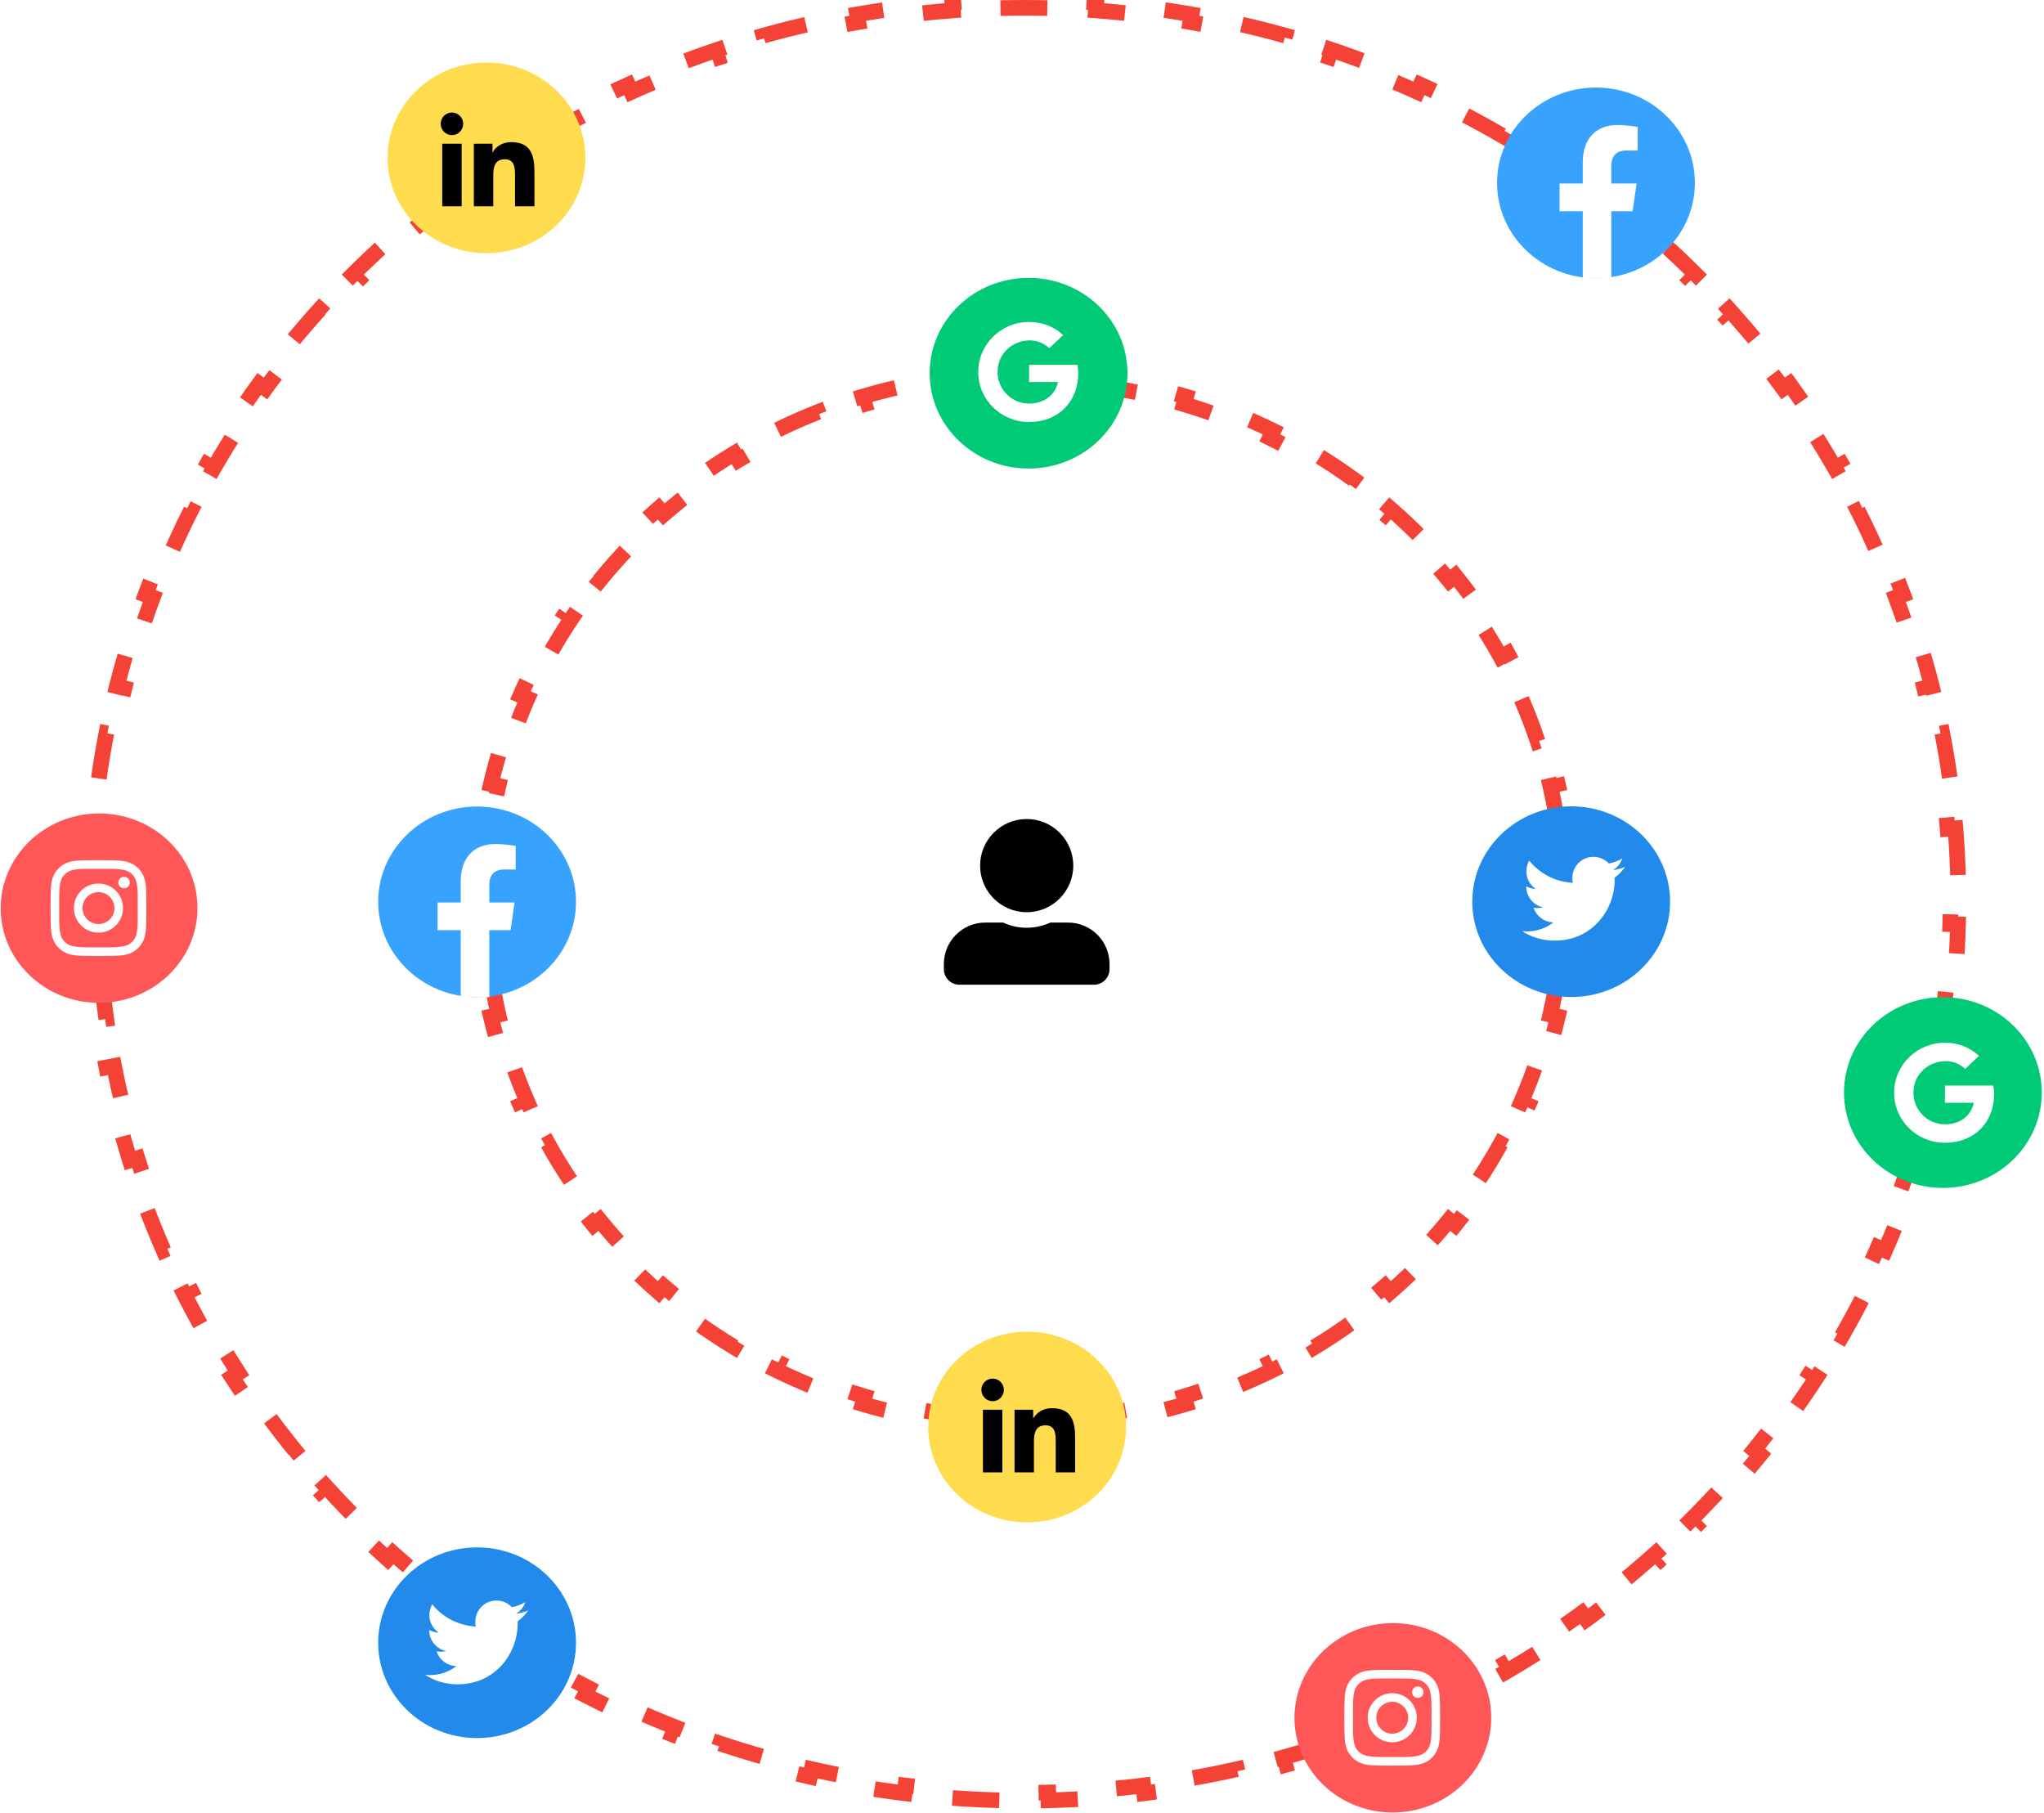 <svg width="654" height="580" viewBox="0 0 654 580" fill="none" xmlns="http://www.w3.org/2000/svg">
<path d="M625.655 264.957C626.072 270.034 626.352 275.149 626.492 280.297L623.993 280.365C624.062 282.902 624.097 285.447 624.097 288C624.097 290.553 624.062 293.098 623.993 295.635L626.492 295.703C626.352 300.851 626.072 305.965 625.655 311.043L623.163 310.838C622.745 315.921 622.19 320.967 621.499 325.971L623.976 326.313C623.273 331.408 622.432 336.46 621.457 341.467L619.003 340.989C618.029 345.989 616.92 350.942 615.679 355.846L618.103 356.459C616.843 361.438 615.449 366.367 613.924 371.242L611.538 370.495C610.02 375.351 608.37 380.152 606.594 384.895L608.936 385.772C607.136 390.577 605.208 395.323 603.155 400.006L600.865 399.002C598.824 403.658 596.658 408.251 594.371 412.777L596.603 413.905C594.291 418.481 591.857 422.99 589.305 427.426L587.138 426.18C584.605 430.583 581.955 434.915 579.191 439.173L581.288 440.534C578.498 444.831 575.595 449.052 572.581 453.193L570.559 451.722C567.572 455.826 564.475 459.852 561.272 463.795L563.213 465.371C559.985 469.345 556.651 473.235 553.215 477.038L551.36 475.362C547.958 479.127 544.455 482.806 540.855 486.394L542.62 488.165C538.996 491.777 535.274 495.299 531.459 498.725L529.789 496.865C526.014 500.255 522.148 503.551 518.194 506.75L519.766 508.694C515.789 511.911 511.724 515.03 507.575 518.047L506.104 516.025C502.003 519.007 497.818 521.89 493.554 524.668L494.918 526.762C490.635 529.553 486.273 532.239 481.836 534.817L480.58 532.656C476.198 535.202 471.742 537.642 467.216 539.972L468.36 542.195C463.817 544.533 459.205 546.762 454.526 548.877L453.496 546.599C448.88 548.686 444.2 550.661 439.458 552.522L440.371 554.849C435.618 556.714 430.803 558.465 425.932 560.097L425.137 557.726C420.337 559.335 415.481 560.828 410.572 562.201L411.246 564.609C406.332 565.984 401.366 567.241 396.351 568.376L395.799 565.938C390.865 567.055 385.883 568.053 380.857 568.929L381.287 571.392C376.264 572.267 371.197 573.022 366.09 573.652L365.784 571.171C360.767 571.79 355.71 572.288 350.617 572.663L350.8 575.156C345.72 575.53 340.604 575.781 335.455 575.906L335.394 573.407C332.854 573.469 330.306 573.5 327.751 573.5C325.195 573.5 322.647 573.469 320.107 573.407L320.046 575.906C314.898 575.781 309.782 575.53 304.701 575.156L304.884 572.663C299.792 572.288 294.735 571.79 289.718 571.171L289.411 573.652C284.305 573.022 279.238 572.267 274.215 571.392L274.644 568.929C269.618 568.053 264.637 567.055 259.702 565.938L259.15 568.376C254.136 567.241 249.17 565.984 244.256 564.609L244.93 562.201C240.021 560.828 235.164 559.335 230.364 557.726L229.57 560.097C224.698 558.465 219.884 556.714 215.131 554.849L216.044 552.522C211.302 550.661 206.621 548.686 202.005 546.599L200.975 548.877C196.297 546.762 191.684 544.533 187.142 542.195L188.286 539.972C183.76 537.642 179.304 535.202 174.922 532.656L173.666 534.817C169.228 532.239 164.866 529.553 160.583 526.762L161.948 524.668C157.684 521.889 153.499 519.007 149.397 516.025L147.927 518.047C143.777 515.03 139.712 511.911 135.735 508.694L137.308 506.75C133.353 503.551 129.487 500.255 125.713 496.865L124.042 498.725C120.228 495.299 116.506 491.777 112.882 488.165L114.646 486.394C111.046 482.806 107.543 479.127 104.141 475.362L102.286 477.038C98.85 473.235 95.517 469.345 92.289 465.371L94.229 463.795C91.027 459.852 87.93 455.826 84.942 451.721L82.921 453.193C79.907 449.052 77.003 444.831 74.214 440.534L76.311 439.172C73.547 434.915 70.897 430.583 68.364 426.18L66.197 427.426C63.645 422.99 61.211 418.481 58.899 413.905L61.13 412.777C58.844 408.251 56.678 403.658 54.636 399.002L52.347 400.006C50.294 395.323 48.365 390.577 46.566 385.772L48.907 384.895C47.131 380.152 45.482 375.351 43.963 370.496L41.577 371.242C40.053 366.367 38.658 361.438 37.398 356.459L39.822 355.846C38.581 350.942 37.472 345.989 36.498 340.989L34.045 341.467C33.069 336.46 32.228 331.408 31.526 326.313L34.002 325.972C33.312 320.967 32.756 315.921 32.339 310.838L29.847 311.043C29.43 305.966 29.149 300.851 29.009 295.703L31.508 295.635C31.439 293.098 31.404 290.553 31.404 288C31.404 285.447 31.439 282.902 31.508 280.365L29.009 280.297C29.149 275.149 29.43 270.035 29.847 264.957L32.339 265.162C32.756 260.079 33.312 255.033 34.002 250.029L31.526 249.687C32.228 244.592 33.069 239.54 34.045 234.533L36.498 235.011C37.472 230.011 38.581 225.058 39.822 220.154L37.398 219.541C38.658 214.562 40.052 209.633 41.577 204.758L43.963 205.505C45.482 200.649 47.131 195.848 48.907 191.105L46.566 190.228C48.365 185.423 50.294 180.677 52.347 175.994L54.636 176.998C56.678 172.342 58.844 167.749 61.13 163.223L58.899 162.095C61.211 157.519 63.645 153.01 66.197 148.574L68.364 149.82C70.897 145.417 73.547 141.085 76.311 136.827L74.214 135.466C77.003 131.169 79.907 126.948 82.921 122.807L84.942 124.278C87.93 120.174 91.027 116.148 94.229 112.205L92.289 110.629C95.517 106.655 98.85 102.765 102.286 98.962L104.141 100.638C107.543 96.873 111.047 93.194 114.646 89.606L112.882 87.835C116.506 84.223 120.228 80.701 124.042 77.275L125.713 79.135C129.487 75.745 133.353 72.449 137.308 69.25L135.735 67.306C139.712 64.089 143.778 60.97 147.927 57.953L149.397 59.975C153.499 56.993 157.684 54.111 161.948 51.332L160.583 49.238C164.866 46.447 169.228 43.761 173.666 41.183L174.922 43.344C179.304 40.798 183.76 38.358 188.286 36.028L187.142 33.805C191.684 31.467 196.297 29.238 200.976 27.123L202.005 29.401C206.621 27.314 211.302 25.339 216.044 23.478L215.131 21.151C219.884 19.286 224.698 17.535 229.57 15.903L230.364 18.273C235.164 16.665 240.021 15.172 244.93 13.799L244.256 11.391C249.17 10.016 254.136 8.759 259.15 7.624L259.702 10.062C264.636 8.945 269.618 7.947 274.644 7.071L274.215 4.608C279.238 3.733 284.305 2.978 289.411 2.348L289.718 4.829C294.735 4.21 299.792 3.712 304.884 3.337L304.701 0.844C309.782 0.47 314.898 0.219 320.046 0.094L320.107 2.593C322.647 2.531 325.195 2.5 327.751 2.5C330.306 2.5 332.854 2.531 335.394 2.593L335.455 0.094C340.604 0.219 345.72 0.47 350.8 0.844L350.617 3.337C355.71 3.712 360.767 4.21 365.784 4.829L366.09 2.348C371.197 2.978 376.264 3.733 381.286 4.608L380.857 7.071C385.883 7.947 390.865 8.945 395.799 10.062L396.351 7.624C401.366 8.759 406.332 10.016 411.246 11.391L410.572 13.799C415.481 15.172 420.337 16.665 425.137 18.273L425.932 15.903C430.803 17.535 435.618 19.286 440.371 21.151L439.458 23.478C444.2 25.339 448.88 27.314 453.496 29.401L454.526 27.123C459.205 29.238 463.817 31.467 468.36 33.805L467.216 36.028C471.742 38.358 476.198 40.798 480.58 43.344L481.836 41.183C486.273 43.761 490.635 46.447 494.918 49.238L493.554 51.333C497.818 54.111 502.003 56.993 506.104 59.975L507.575 57.953C511.724 60.97 515.789 64.089 519.766 67.306L518.194 69.25C522.148 72.449 526.014 75.745 529.789 79.135L531.459 77.275C535.274 80.701 538.996 84.223 542.62 87.835L540.855 89.606C544.455 93.194 547.958 96.873 551.36 100.638L553.215 98.962C556.651 102.765 559.985 106.655 563.213 110.629L561.272 112.205C564.475 116.148 567.572 120.174 570.559 124.279L572.581 122.807C575.595 126.948 578.498 131.169 581.288 135.466L579.191 136.827C581.955 141.085 584.605 145.417 587.138 149.82L589.305 148.574C591.857 153.01 594.291 157.519 596.603 162.095L594.371 163.223C596.658 167.749 598.824 172.342 600.865 176.998L603.155 175.994C605.208 180.677 607.136 185.423 608.936 190.228L606.594 191.105C608.37 195.848 610.02 200.649 611.538 205.504L613.924 204.758C615.449 209.633 616.843 214.562 618.103 219.541L615.679 220.154C616.92 225.058 618.029 230.011 619.003 235.011L621.457 234.533C622.432 239.54 623.273 244.592 623.976 249.687L621.499 250.028C622.19 255.033 622.745 260.079 623.163 265.162L625.655 264.957Z" stroke="#F44336" stroke-width="5" stroke-dasharray="15 15"/>
<path d="M501.183 265.569C501.861 270.482 502.319 275.462 502.548 280.499L500.051 280.613C500.162 283.062 500.218 285.524 500.218 288C500.218 290.476 500.162 292.938 500.051 295.387L502.548 295.501C502.319 300.538 501.861 305.518 501.183 310.431L498.707 310.09C498.03 314.998 497.131 319.838 496.019 324.6L498.453 325.168C497.312 330.059 495.949 334.87 494.377 339.59L492.005 338.8C490.445 343.484 488.674 348.079 486.704 352.573L488.993 353.577C486.982 358.164 484.766 362.648 482.356 367.018L480.167 365.811C477.787 370.126 475.216 374.328 472.463 378.407L474.535 379.806C471.74 383.949 468.76 387.966 465.608 391.846L463.668 390.27C460.565 394.09 457.293 397.775 453.861 401.317L455.657 403.056C452.184 406.64 448.551 410.078 444.768 413.36L443.13 411.471C439.417 414.692 435.558 417.76 431.563 420.665L433.033 422.687C429.003 425.618 424.837 428.384 420.546 430.976L419.253 428.836C415.051 431.374 410.727 433.743 406.292 435.932L407.398 438.174C402.935 440.377 398.362 442.4 393.687 444.234L392.774 441.907C388.209 443.698 383.547 445.306 378.796 446.721L379.51 449.117C374.751 450.536 369.905 451.764 364.982 452.792L364.471 450.345C359.682 451.345 354.819 452.153 349.891 452.761L350.197 455.243C345.277 455.85 340.293 456.26 335.253 456.465L335.152 453.967C332.698 454.067 330.23 454.117 327.751 454.117C325.271 454.117 322.804 454.067 320.35 453.967L320.248 456.465C315.209 456.26 310.224 455.85 305.304 455.243L305.61 452.761C300.682 452.153 295.819 451.345 291.03 450.345L290.519 452.792C285.596 451.764 280.75 450.536 275.991 449.117L276.705 446.721C271.955 445.306 267.292 443.698 262.727 441.907L261.814 444.234C257.139 442.4 252.566 440.377 248.103 438.174L249.209 435.932C244.774 433.743 240.45 431.374 236.248 428.836L234.956 430.976C230.664 428.384 226.498 425.618 222.468 422.687L223.938 420.665C219.943 417.76 216.084 414.692 212.371 411.471L210.733 413.36C206.95 410.078 203.317 406.64 199.844 403.056L201.64 401.317C198.208 397.775 194.936 394.09 191.834 390.27L189.893 391.846C186.741 387.966 183.762 383.949 180.966 379.806L183.038 378.407C180.286 374.328 177.714 370.126 175.334 365.811L173.145 367.018C170.735 362.648 168.519 358.164 166.508 353.577L168.797 352.573C166.827 348.079 165.056 343.484 163.496 338.8L161.124 339.59C159.552 334.87 158.189 330.059 157.048 325.168L159.482 324.6C158.371 319.838 157.471 314.998 156.794 310.09L154.318 310.431C153.64 305.518 153.182 300.538 152.953 295.501L155.45 295.387C155.339 292.938 155.283 290.476 155.283 288C155.283 285.524 155.339 283.062 155.45 280.613L152.953 280.499C153.182 275.462 153.64 270.482 154.318 265.569L156.794 265.91C157.471 261.002 158.371 256.162 159.482 251.4L157.048 250.832C158.189 245.941 159.552 241.13 161.124 236.41L163.496 237.2C165.056 232.516 166.827 227.921 168.797 223.427L166.508 222.423C168.519 217.836 170.735 213.352 173.145 208.982L175.334 210.189C177.714 205.874 180.286 201.672 183.038 197.593L180.966 196.194C183.762 192.051 186.741 188.034 189.893 184.154L191.834 185.73C194.936 181.91 198.208 178.225 201.64 174.683L199.844 172.944C203.317 169.36 206.95 165.922 210.733 162.64L212.371 164.529C216.084 161.308 219.943 158.24 223.938 155.335L222.468 153.313C226.498 150.382 230.664 147.616 234.956 145.024L236.248 147.164C240.45 144.626 244.774 142.257 249.209 140.068L248.103 137.826C252.566 135.623 257.139 133.6 261.814 131.766L262.727 134.093C267.292 132.302 271.955 130.694 276.705 129.278L275.991 126.883C280.75 125.464 285.596 124.236 290.519 123.208L291.03 125.655C295.819 124.655 300.682 123.847 305.61 123.239L305.304 120.757C310.224 120.15 315.209 119.74 320.248 119.535L320.35 122.033C322.804 121.933 325.271 121.883 327.751 121.883C330.23 121.883 332.698 121.933 335.152 122.033L335.253 119.535C340.293 119.74 345.277 120.15 350.197 120.757L349.891 123.239C354.819 123.847 359.682 124.655 364.471 125.655L364.982 123.208C369.905 124.236 374.751 125.464 379.51 126.883L378.796 129.278C383.547 130.694 388.209 132.302 392.774 134.093L393.687 131.766C398.362 133.6 402.935 135.623 407.398 137.826L406.292 140.068C410.727 142.257 415.051 144.626 419.253 147.164L420.546 145.024C424.837 147.616 429.003 150.382 433.033 153.313L431.563 155.335C435.558 158.24 439.417 161.308 443.13 164.529L444.768 162.64C448.551 165.922 452.184 169.36 455.657 172.944L453.861 174.683C457.293 178.225 460.565 181.91 463.668 185.73L465.608 184.154C468.76 188.034 471.74 192.051 474.535 196.194L472.463 197.593C475.216 201.672 477.787 205.874 480.167 210.189L482.356 208.982C484.766 213.352 486.982 217.836 488.993 222.423L486.704 223.427C488.674 227.921 490.445 232.516 492.005 237.2L494.377 236.41C495.949 241.13 497.312 245.941 498.453 250.832L496.019 251.4C497.131 256.162 498.03 261.002 498.707 265.91L501.183 265.569Z" stroke="#F44336" stroke-width="5" stroke-dasharray="15 15"/>
<ellipse cx="30.292" cy="31.48" rx="30.292" ry="31.48" transform="matrix(0.006 1 -1 0.007 63 260)" fill="#FF5758"/>
<ellipse cx="30.292" cy="31.48" rx="30.292" ry="31.48" transform="matrix(0.006 1 -1 0.007 476.959 519)" fill="#FF5758"/>
<ellipse cx="502.718" cy="288.436" rx="31.648" ry="30.499" fill="#228AEA"/>
<ellipse cx="328.648" cy="456.499" rx="31.648" ry="30.499" fill="#FFDC4D"/>
<ellipse cx="152.648" cy="288.499" rx="31.648" ry="30.499" fill="#37A3FF"/>
<ellipse cx="152.648" cy="525.499" rx="31.648" ry="30.499" fill="#228AEA"/>
<ellipse cx="510.648" cy="58.499" rx="31.648" ry="30.499" fill="#37A3FF"/>
<ellipse cx="621.648" cy="349.499" rx="31.648" ry="30.499" fill="#00CA75"/>
<mask id="mask0_985_14" style="mask-type:alpha" maskUnits="userSpaceOnUse" x="590" y="319" width="64" height="61">
<ellipse cx="621.648" cy="349.499" rx="31.648" ry="30.499" fill="#C4C4C4"/>
</mask>
<g mask="url(#mask0_985_14)">
</g>
<ellipse cx="329.107" cy="119.383" rx="31.648" ry="30.499" fill="#00CA75"/>
<mask id="mask1_985_14" style="mask-type:alpha" maskUnits="userSpaceOnUse" x="297" y="88" width="64" height="62">
<ellipse cx="329.107" cy="119.383" rx="31.648" ry="30.499" fill="#C4C4C4"/>
</mask>
<g mask="url(#mask1_985_14)">
</g>
<ellipse cx="155.648" cy="50.499" rx="31.648" ry="30.499" fill="#FFDC4D"/>
<g filter="url(#filter0_d_985_14)">
<rect x="282.991" y="244.865" width="90.422" height="87.141" rx="10" fill="white"/>
</g>
<path d="M163.362 297.563L164.658 288.695H156.552V282.94C156.552 280.514 157.685 278.149 161.315 278.149H165V270.599C165 270.599 161.656 270 158.459 270C151.783 270 147.42 274.247 147.42 281.936V288.695H140V297.563H147.42V319H156.552V297.563H163.362Z" fill="white"/>
<path d="M522.362 67.562L523.658 58.695H515.552V52.94C515.552 50.514 516.685 48.149 520.315 48.149H524V40.599C524 40.599 520.656 40 517.459 40C510.783 40 506.42 44.247 506.42 51.936V58.695H499V67.562H506.42V89H515.552V67.562H522.362Z" fill="white"/>
<path d="M345 119.374C345 128.503 338.646 135 329.262 135C320.266 135 313 127.852 313 119C313 110.148 320.266 103 329.262 103C333.643 103 337.328 104.581 340.167 107.187L335.741 111.374C329.951 105.877 319.184 110.006 319.184 119C319.184 124.581 323.715 129.103 329.262 129.103C335.702 129.103 338.115 124.561 338.495 122.206H329.262V116.703H344.744C344.895 117.523 345 118.31 345 119.374Z" fill="white"/>
<path d="M638.04 349.94C638.04 359.069 631.685 365.566 622.302 365.566C613.305 365.566 606.04 358.418 606.04 349.566C606.04 340.714 613.305 333.566 622.302 333.566C626.682 333.566 630.367 335.147 633.207 337.753L628.781 341.94C622.99 336.443 612.223 340.572 612.223 349.566C612.223 355.147 616.754 359.669 622.302 359.669C628.741 359.669 631.154 355.127 631.535 352.772H622.302V347.269H637.784C637.935 348.088 638.04 348.876 638.04 349.94Z" fill="white"/>
<path d="M516.608 280.779C516.629 281.072 516.629 281.365 516.629 281.658C516.629 290.599 509.824 300.901 497.386 300.901C493.554 300.901 489.994 299.791 487 297.865C487.544 297.928 488.068 297.949 488.633 297.949C491.795 297.949 494.706 296.881 497.03 295.059C494.056 294.996 491.565 293.049 490.706 290.369C491.125 290.431 491.544 290.473 491.984 290.473C492.591 290.473 493.198 290.39 493.763 290.243C490.664 289.615 488.34 286.893 488.34 283.605V283.522C489.24 284.024 490.287 284.338 491.397 284.38C489.575 283.166 488.382 281.093 488.382 278.747C488.382 277.491 488.717 276.339 489.303 275.334C492.633 279.438 497.637 282.119 503.249 282.412C503.144 281.909 503.081 281.386 503.081 280.862C503.081 277.135 506.096 274.099 509.844 274.099C511.792 274.099 513.551 274.916 514.786 276.235C516.315 275.942 517.78 275.376 519.079 274.602C518.576 276.172 517.508 277.491 516.105 278.329C517.466 278.182 518.785 277.805 520 277.282C519.079 278.622 517.927 279.815 516.608 280.779Z" fill="white"/>
<path d="M165.608 518.68C165.629 518.973 165.629 519.266 165.629 519.559C165.629 528.5 158.824 538.802 146.386 538.802C142.554 538.802 138.994 537.692 136 535.766C136.544 535.829 137.068 535.85 137.633 535.85C140.795 535.85 143.706 534.782 146.03 532.96C143.056 532.897 140.565 530.95 139.706 528.27C140.125 528.332 140.544 528.374 140.984 528.374C141.591 528.374 142.198 528.291 142.763 528.144C139.664 527.516 137.34 524.794 137.34 521.506V521.423C138.24 521.925 139.287 522.239 140.397 522.281C138.575 521.067 137.382 518.994 137.382 516.648C137.382 515.392 137.717 514.24 138.303 513.235C141.633 517.339 146.637 520.02 152.249 520.313C152.144 519.81 152.081 519.287 152.081 518.763C152.081 515.036 155.096 512 158.844 512C160.792 512 162.551 512.817 163.786 514.136C165.315 513.843 166.78 513.277 168.079 512.503C167.576 514.073 166.508 515.392 165.105 516.23C166.466 516.083 167.785 515.706 169 515.183C168.079 516.523 166.927 517.716 165.608 518.68Z" fill="white"/>
<path d="M320.715 471H314.496V450.971H320.715V471ZM317.602 448.238C315.613 448.238 314 446.591 314 444.602C314 443.647 314.379 442.731 315.055 442.055C315.731 441.38 316.647 441 317.602 441C318.557 441 319.474 441.38 320.149 442.055C320.825 442.731 321.204 443.647 321.204 444.602C321.204 446.591 319.59 448.238 317.602 448.238ZM343.993 471H337.787V461.25C337.787 458.926 337.74 455.946 334.553 455.946C331.32 455.946 330.824 458.471 330.824 461.082V471H324.611V450.971H330.576V453.703H330.663C331.494 452.129 333.522 450.468 336.548 450.468C342.843 450.468 344 454.613 344 459.998V471H343.993Z" fill="black"/>
<path d="M147.715 66H141.496V45.971H147.715V66ZM144.602 43.238C142.613 43.238 141 41.591 141 39.602C141 38.647 141.379 37.731 142.055 37.055C142.731 36.38 143.647 36 144.602 36C145.557 36 146.474 36.38 147.149 37.055C147.825 37.731 148.204 38.647 148.204 39.602C148.204 41.591 146.59 43.238 144.602 43.238ZM170.993 66H164.787V56.25C164.787 53.926 164.74 50.946 161.553 50.946C158.32 50.946 157.824 53.471 157.824 56.082V66H151.611V45.971H157.576V48.703H157.663C158.494 47.129 160.522 45.468 163.548 45.468C169.843 45.468 171 49.614 171 54.998V66H170.993Z" fill="black"/>
<path d="M31.507 282.639C27.159 282.639 23.652 286.146 23.652 290.493C23.652 294.841 27.159 298.348 31.507 298.348C35.855 298.348 39.361 294.841 39.361 290.493C39.361 286.146 35.855 282.639 31.507 282.639ZM31.507 295.6C28.697 295.6 26.4 293.31 26.4 290.493C26.4 287.677 28.69 285.387 31.507 285.387C34.323 285.387 36.613 287.677 36.613 290.493C36.613 293.31 34.316 295.6 31.507 295.6ZM41.515 282.317C41.515 283.336 40.694 284.149 39.683 284.149C38.664 284.149 37.851 283.329 37.851 282.317C37.851 281.306 38.671 280.485 39.683 280.485C40.694 280.485 41.515 281.306 41.515 282.317ZM46.717 284.177C46.601 281.723 46.04 279.549 44.242 277.758C42.451 275.967 40.277 275.406 37.823 275.283C35.294 275.14 27.713 275.14 25.184 275.283C22.736 275.399 20.562 275.96 18.765 277.751C16.967 279.542 16.413 281.716 16.29 284.17C16.146 286.699 16.146 294.28 16.29 296.81C16.406 299.264 16.967 301.438 18.765 303.229C20.562 305.02 22.73 305.58 25.184 305.703C27.713 305.847 35.294 305.847 37.823 305.703C40.277 305.587 42.451 305.026 44.242 303.229C46.033 301.438 46.594 299.264 46.717 296.81C46.86 294.28 46.86 286.706 46.717 284.177ZM43.449 299.523C42.916 300.863 41.884 301.896 40.537 302.436C38.52 303.235 33.735 303.051 31.507 303.051C29.278 303.051 24.486 303.229 22.477 302.436C21.137 301.902 20.105 300.87 19.564 299.523C18.765 297.507 18.949 292.722 18.949 290.493C18.949 288.265 18.771 283.473 19.564 281.463C20.098 280.123 21.13 279.091 22.477 278.551C24.493 277.751 29.278 277.936 31.507 277.936C33.735 277.936 38.527 277.758 40.537 278.551C41.877 279.084 42.909 280.116 43.449 281.463C44.249 283.479 44.065 288.265 44.065 290.493C44.065 292.722 44.249 297.514 43.449 299.523Z" fill="white"/>
<path d="M445.466 541.639C441.118 541.639 437.611 545.146 437.611 549.493C437.611 553.841 441.118 557.348 445.466 557.348C449.813 557.348 453.32 553.841 453.32 549.493C453.32 545.146 449.813 541.639 445.466 541.639ZM445.466 554.6C442.656 554.6 440.359 552.31 440.359 549.493C440.359 546.677 442.649 544.387 445.466 544.387C448.282 544.387 450.572 546.677 450.572 549.493C450.572 552.31 448.275 554.6 445.466 554.6ZM455.474 541.317C455.474 542.336 454.653 543.149 453.642 543.149C452.623 543.149 451.81 542.329 451.81 541.317C451.81 540.306 452.63 539.485 453.642 539.485C454.653 539.485 455.474 540.306 455.474 541.317ZM460.676 543.177C460.56 540.723 459.999 538.549 458.201 536.758C456.41 534.967 454.236 534.406 451.782 534.283C449.253 534.14 441.672 534.14 439.143 534.283C436.695 534.399 434.521 534.96 432.724 536.751C430.926 538.542 430.372 540.716 430.249 543.17C430.105 545.699 430.105 553.28 430.249 555.81C430.365 558.264 430.926 560.438 432.724 562.229C434.521 564.02 436.688 564.58 439.143 564.703C441.672 564.847 449.253 564.847 451.782 564.703C454.236 564.587 456.41 564.026 458.201 562.229C459.992 560.438 460.553 558.264 460.676 555.81C460.819 553.28 460.819 545.706 460.676 543.177ZM457.408 558.523C456.875 559.863 455.843 560.896 454.496 561.436C452.479 562.235 447.694 562.051 445.466 562.051C443.237 562.051 438.445 562.229 436.436 561.436C435.096 560.902 434.063 559.87 433.523 558.523C432.724 556.507 432.908 551.722 432.908 549.493C432.908 547.265 432.73 542.473 433.523 540.463C434.057 539.123 435.089 538.091 436.436 537.551C438.452 536.751 443.237 536.936 445.466 536.936C447.694 536.936 452.486 536.758 454.496 537.551C455.836 538.084 456.868 539.116 457.408 540.463C458.208 542.479 458.023 547.265 458.023 549.493C458.023 551.722 458.208 556.514 457.408 558.523Z" fill="white"/>
<path d="M328.5 291.812C336.729 291.812 343.406 285.136 343.406 276.906C343.406 268.677 336.729 262 328.5 262C320.271 262 313.594 268.677 313.594 276.906C313.594 285.136 320.271 291.812 328.5 291.812ZM341.75 295.125H336.046C333.748 296.181 331.191 296.781 328.5 296.781C325.809 296.781 323.262 296.181 320.954 295.125H315.25C307.931 295.125 302 301.056 302 308.375V310.031C302 312.774 304.226 315 306.969 315H350.031C352.774 315 355 312.774 355 310.031V308.375C355 301.056 349.069 295.125 341.75 295.125Z" fill="black"/>
<defs>
<filter id="filter0_d_985_14" x="243.991" y="209.865" width="168.423" height="165.141" filterUnits="userSpaceOnUse" color-interpolation-filters="sRGB">
<feFlood flood-opacity="0" result="BackgroundImageFix"/>
<feColorMatrix in="SourceAlpha" type="matrix" values="0 0 0 0 0 0 0 0 0 0 0 0 0 0 0 0 0 0 127 0" result="hardAlpha"/>
<feMorphology radius="11" operator="erode" in="SourceAlpha" result="effect1_dropShadow_985_14"/>
<feOffset dy="4"/>
<feGaussianBlur stdDeviation="25"/>
<feComposite in2="hardAlpha" operator="out"/>
<feColorMatrix type="matrix" values="0 0 0 0 0 0 0 0 0 0 0 0 0 0 0 0 0 0 0.25 0"/>
<feBlend mode="normal" in2="BackgroundImageFix" result="effect1_dropShadow_985_14"/>
<feBlend mode="normal" in="SourceGraphic" in2="effect1_dropShadow_985_14" result="shape"/>
</filter>
</defs>
</svg>
